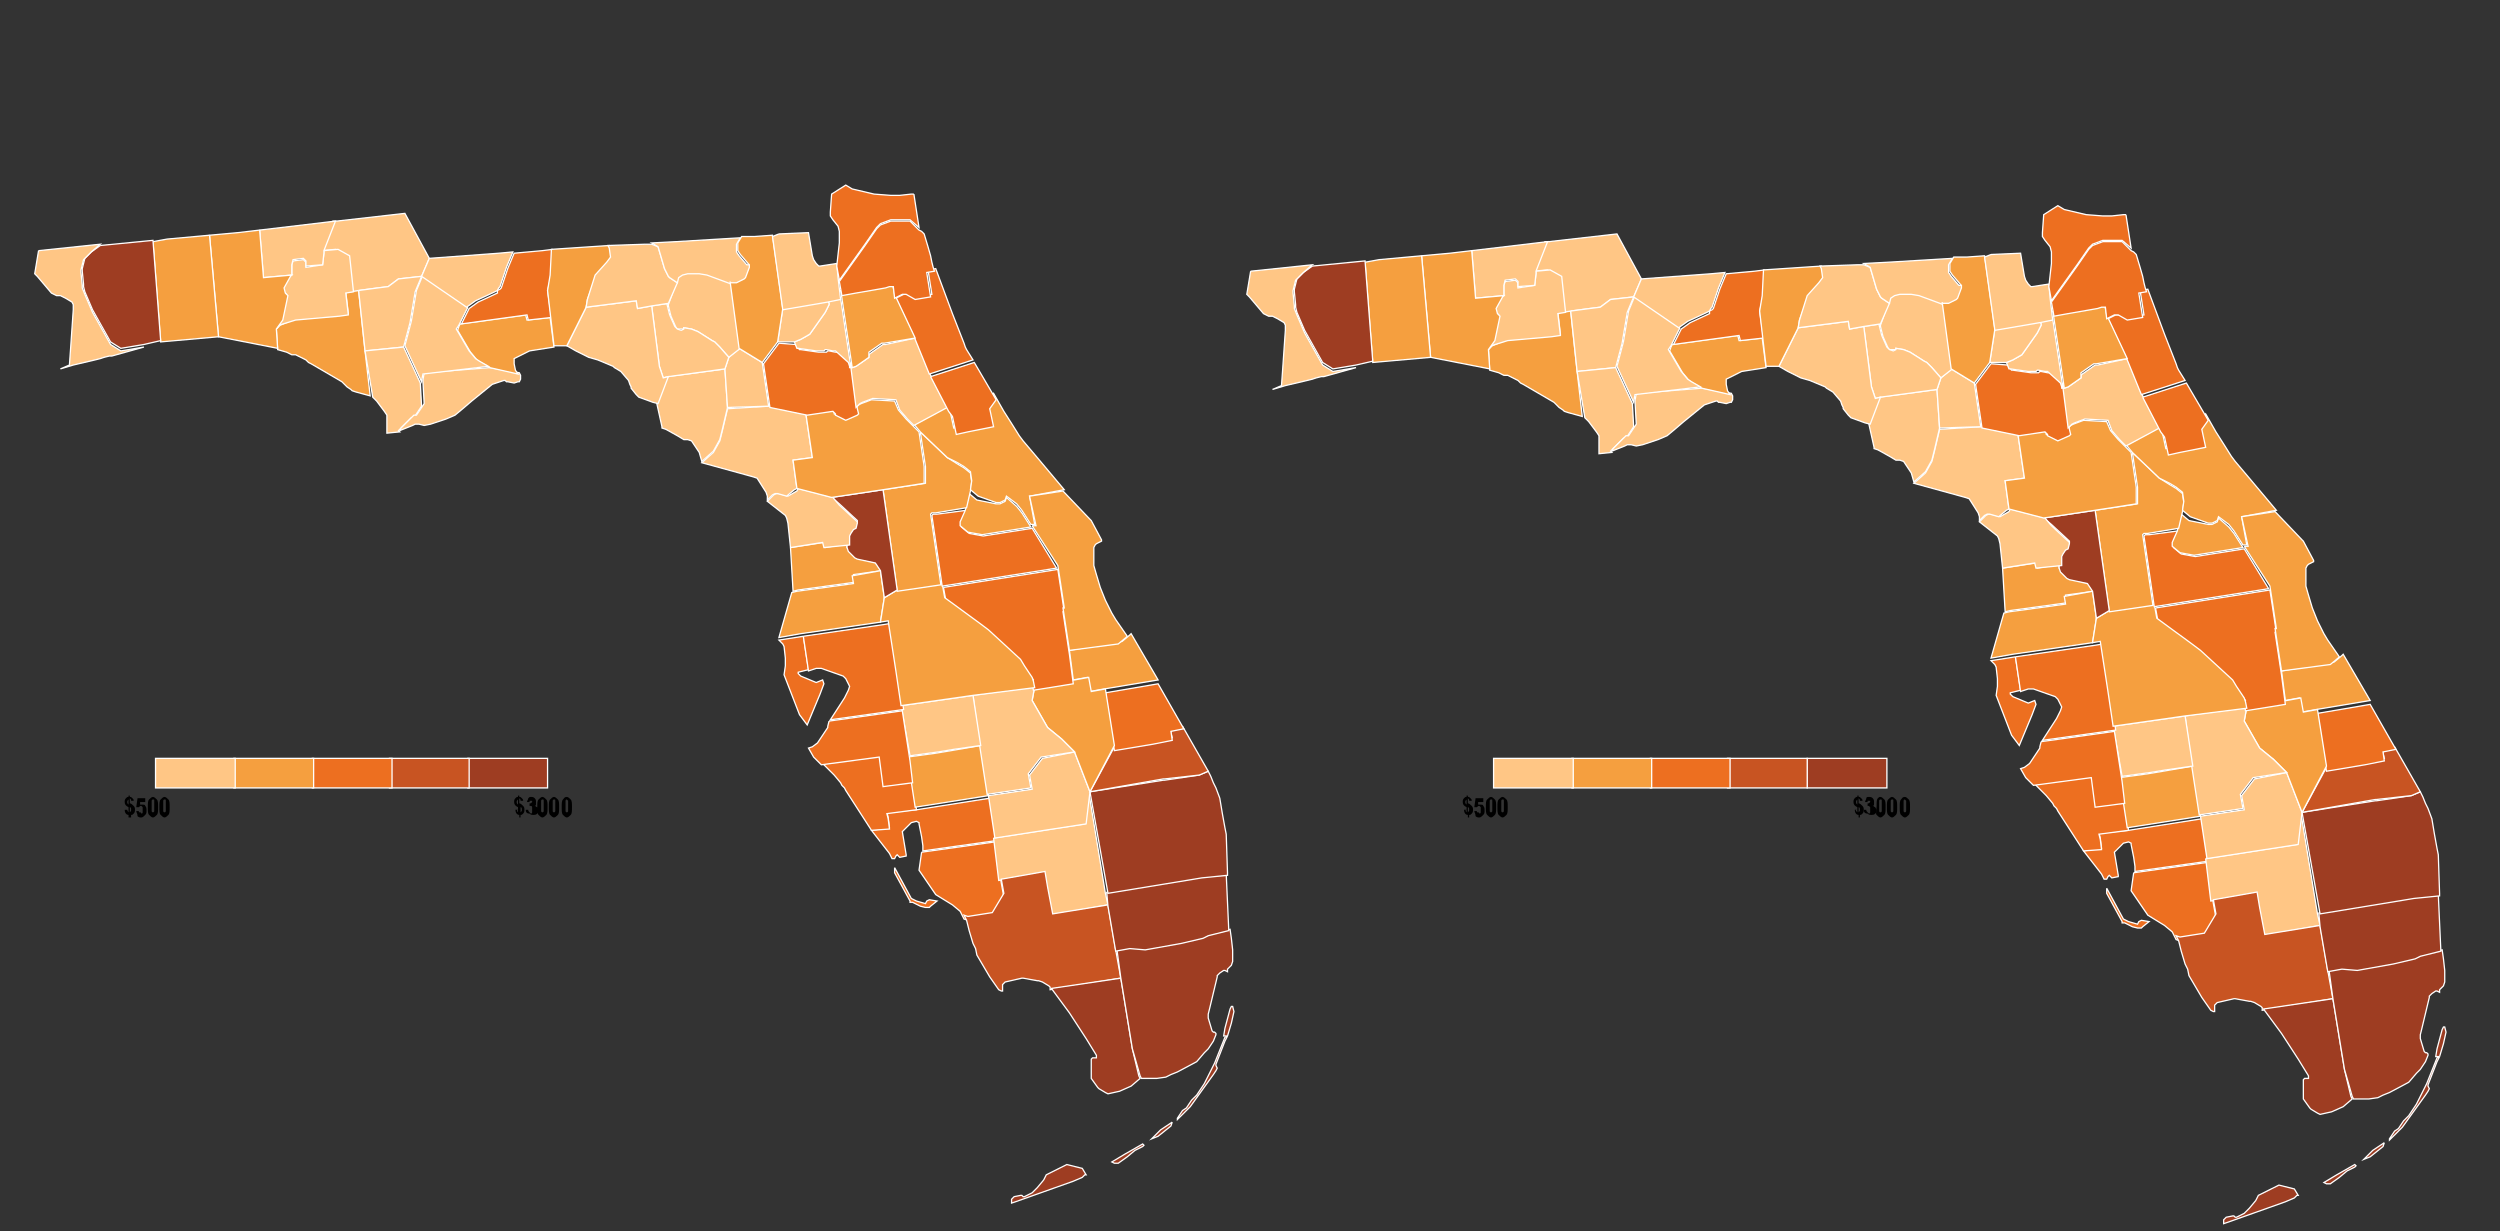 <?xml version="1.0" encoding="utf-8"?>
<!-- Generator: Adobe Illustrator 26.5.0, SVG Export Plug-In . SVG Version: 6.00 Build 0)  -->
<svg version="1.1"
	 id="svg3258" xmlns:rdf="http://www.w3.org/1999/02/22-rdf-syntax-ns#" xmlns:cc="http://creativecommons.org/ns#" xmlns:inkscape="http://www.inkscape.org/namespaces/inkscape" xmlns:svg="http://www.w3.org/2000/svg" xmlns:sodipodi="http://sodipodi.sourceforge.net/DTD/sodipodi-0.dtd" xmlns:dc="http://purl.org/dc/elements/1.1/" sodipodi:docname="fl.svg"
	 xmlns="http://www.w3.org/2000/svg" xmlns:xlink="http://www.w3.org/1999/xlink" x="0px" y="0px" viewBox="0 0 194.5 95.8"
	 style="enable-background:new 0 0 194.5 95.8;" xml:space="preserve">
<rect x="0" y="0" width="194.5" height="95.8" fill="#333333" stroke="none"/>
<style type="text/css">
	.st0{fill:#F59F3F;stroke:#FFFFFF;stroke-width:0.1;stroke-miterlimit:10;}
	.st1{fill:#FFC685;stroke:#FFFFFF;stroke-width:0.1;stroke-miterlimit:10;}
	.st2{fill:#ED6F20;stroke:#FFFFFF;stroke-width:0.1;stroke-miterlimit:10;}
	.st3{fill:#C85422;stroke:#FFFFFF;stroke-width:0.1;stroke-miterlimit:10;}
	.st4{fill:#9E3D22;stroke:#FFFFFF;stroke-width:0.1;stroke-miterlimit:10;}
</style>
<sodipodi:namedview  bordercolor="#666666" borderopacity="1" fit-margin-bottom="0" fit-margin-left="0" fit-margin-right="0" fit-margin-top="0" gridtolerance="10" guidetolerance="10" id="namedview3264" inkscape:current-layer="svg3258" inkscape:cx="8.4866449" inkscape:cy="38.066552" inkscape:pageopacity="0" inkscape:pageshadow="2" inkscape:window-height="716" inkscape:window-maximized="1" inkscape:window-width="1366" inkscape:window-x="-8" inkscape:window-y="-8" inkscape:zoom="4.5491794" objecttolerance="10" pagecolor="#ffffff" showgrid="false">
	</sodipodi:namedview>
<path id="Bay" inkscape:connector-curvature="0" class="st0" d="M27.9,22.6l0.5,4.7l0.4,3.5l-1.1-0.3l-0.3-0.1l-0.1-0.1L27,30.1
	l-0.4-0.4l-2.4-1.4L24,28.2l-0.1-0.1L23.8,28l-0.2-0.1l-0.4-0.2L23,27.6l-0.2,0h-0.1l-0.2-0.1l-0.2-0.1l-0.7-0.2l-0.1-1.6l0.3-0.3
	l1.2-0.5l3.4-0.3l0.7-0.1l-0.2-1.7l0.6-0.1L27.9,22.6"/>
<path id="Jackson" inkscape:connector-curvature="0" class="st1" d="M26.2,17.2l5.3-0.6l1.9,3.5l-0.6,1.4L31,21.7l-0.8,0.6l-0.8,0.1
	l-1.5,0.2l-0.6,0.1L27,19.9l-0.9-0.5L25,19.5l0.9-2.3L26.2,17.2"/>
<path id="Charlotte" inkscape:connector-curvature="0" class="st2" d="M71.3,63l5.7-0.9l0.5,3.3l-5.7,0.8v-0.4l-0.1-0.7l-0.2-1V64
	l-0.2-0.1L70.9,64l-0.1,0.1l-0.5,0.5l-0.1,0.1l0.3,1.8v0.1L70,66.7l-0.2-0.2l0,0l-0.1,0.1l-0.1,0.2h-0.2l-0.1-0.2l-0.1-0.2l0,0l0,0
	l-1.4-1.8l1.4-0.2l-0.1-0.8L69,63.2L71.3,63"/>
<path id="Lee" inkscape:connector-curvature="0" class="st2" d="M69.6,67.5l1.3,2.4l0.2,0.1l0.2,0.1l0.7,0.2l0.1-0.2l0.2-0.1
	l0.6,0.1l0,0l-0.5,0.4l-0.1,0.1h-0.1H72l-0.4-0.1L71,70.2h-0.1h-0.1v-0.1l-1.2-2.2V67.5 M71.7,66.3l5.7-0.8l0.5,3.2l0.2,1.1
	l-0.9,1.5l-1.9,0.3L75,71.5l-0.3-0.6l-0.6-0.5l-1.3-0.8l-1.3-1.9L71.7,66.3"/>
<path id="Hendry" inkscape:connector-curvature="0" class="st1" d="M77.3,65.2l4.5-0.7l2.6-0.4l0.3-2.5l1.3,7.9l0.2,0.9l-4.5,0.8
	l-0.4-2.1l-0.2-1.2l-3.4,0.6L77.3,65.2"/>
<path id="Collier" inkscape:connector-curvature="0" class="st3" d="M86.2,70.4l0.6,3.5l0.4,2.2L81.7,77v-0.2l-0.1-0.1l-0.5-0.3
	l-0.3-0.1h-0.1l-1.1-0.2h-0.1l-1.3,0.3l-0.1,0.1L78,76.6v0.1v0.2v0.2h-0.1L77.7,77L77,76l-1-1.7l-0.1-0.5l-0.2-0.4l-0.3-1l-0.2-0.8
	L75,71.2l0,0l0.3,0.1l1.9-0.3l0.9-1.5l-0.2-1.1l3.4-0.6l0.2,1.2l0.4,2.1L86.2,70.4"/>
<path id="Monroe" inkscape:connector-curvature="0" class="st4" d="M91.2,87.3l-0.1,0.3L90.6,88l-0.5,0.4l-0.5,0.2l0,0l0,0l0,0
	l0.1-0.1l0.6-0.6L91.2,87.3L91.2,87.3 M95.5,80.6L95.5,80.6L95.3,81l-0.7,1.8v0.1l0.1,0.2l-0.1,0.2l-0.2,0.3l-1.8,2.5l-0.1,0.1
	l-0.9,0.9l0,0l0,0V87l0.4-0.6l0.3-0.2l0.4-0.6l0.4-0.4l0.6-0.9l0.1-0.2l0.7-1.4l0.8-2L95.5,80.6 M88.3,89.5L87.7,90L87,90.5h-0.3
	l-0.2-0.1l0,0l0,0l1-0.6l1.4-0.8l0,0l0.1,0.1l-0.1,0.1L88.3,89.5 M81.2,91.8L81.2,91.8l0.2-0.4l1.6-0.8l0.4,0.1l0.8,0.2l0.3,0.5l0,0
	h-0.1l-0.1,0.1l-0.1,0.1l-0.7,0.3L79,93.5l-0.3,0.1l0,0v-0.2v-0.1l0.2-0.2l0.5-0.1h0.1l0.1,0.1h0.1l0.4-0.2l0.2-0.1l0.4-0.4
	L81.2,91.8 M87.2,76.1l0.9,5.5l0.5,2.1l0.1,0.2l0,0L88,84.5l-0.9,0.4l-0.9,0.2L86,85l-0.5-0.3l-0.1-0.1l-0.5-0.7v-0.3V83v-0.5v-0.1
	l0.1-0.1h0.1h0.2v-0.1v-0.1l-0.8-1.3l-1.3-2l-1.4-1.9L87.2,76.1"/>
<path id="Miami-Dade" inkscape:connector-curvature="0" class="st4" d="M95.5,80.6h-0.3l0.1-0.6l0.4-1.5l0.1-0.2h0.1l0.1,0.4
	l-0.2,0.9L95.5,80.6 M86.9,73.9l1.1-0.2l1.2,0.1l2.8-0.5l1.7-0.4l0.4-0.2l0.4-0.1l0.4-0.1l0.8-0.2l0,0l0.1,0.7l0.1,0.9v0.3v0.6
	l-0.1,0.3l-0.1,0.1l-0.2,0.2v0.2l-0.2-0.1h-0.1l-0.3,0.2l-0.2,0.2V76l-0.6,2.5L94,78.9v0.3l0.3,1l0.1,0.1h0.1l0.1,0.1v0.1L94.4,81
	L94,81.6l0,0l-0.3,0.3l-0.6,0.7l-1.5,0.8l-0.5,0.2l-0.4,0.2L90,83.9h-1.2l0,0l-0.1-0.2l-0.6-2.1l-0.9-5.5L86.9,73.9"/>
<path id="Broward" inkscape:connector-curvature="0" class="st4" d="M86.1,69.4l6.7-1.1l0.6-0.1l2-0.2l0.2,4.4l-0.8,0.2l-0.4,0.1
	L94,72.8L93.6,73l-1.7,0.4l-2.8,0.5l-1.2-0.1L86.8,74l-0.6-3.5L86.1,69.4"/>
<path id="Palm_Beach" inkscape:connector-curvature="0" class="st4" d="M84.8,61.6l5.7-0.9h0.1l2.7-0.4L94,60l0.2,0.4l0.2,0.5
	l0.2,0.4l0.3,0.8l0.2,1.2l0.2,1.1l0.1,0.5l0.1,3v0.2l-2,0.2l-0.6,0.1l-6.7,1.1L84.8,61.6"/>
<path id="Sarasota" inkscape:connector-curvature="0" class="st2" d="M71,60.8l0.3,2.2L69,63.3l0.1,0.4l0.1,0.8l-1.4,0.1l-2-3.1
	l-0.1-0.2l-0.2-0.2l-0.1-0.2l-0.5-0.6L64.6,60L64,59.4l4.5-0.6l0.3,2.2L71,60.8"/>
<path id="DeSoto" inkscape:connector-curvature="0" class="st0" d="M76.3,58l0.6,3.9l-5.7,0.9l-0.6-3.9l2.2-0.3l1.2-0.2L76.3,58"/>
<path id="Glades" inkscape:connector-curvature="0" class="st1" d="M83.6,58.5l1.2,3.1l-0.3,2.5l-2.6,0.4l-4.5,0.7l-0.5-3.3l3.4-0.5
	l-0.2-1.1l1-1.3L83.6,58.5"/>
<path id="Martin" inkscape:connector-curvature="0" class="st3" d="M92,56.5l2,3.5l-0.7,0.3l-2.7,0.3h-0.1l-5.7,1l1.9-3.5l3-0.5
	l1.5-0.2L91,56.6L92,56.5"/>
<path id="St._Lucie" inkscape:connector-curvature="0" class="st2" d="M86,53.9l4.1-0.7l2,3.5l-1,0.2l0.1,0.7l-1.5,0.3l-3,0.5
	L86,53.9"/>
<path id="Indian_River" inkscape:connector-curvature="0" class="st0" d="M83.2,50.6l4.1-0.7l0.6-0.5l0.1-0.1l2.1,3.6l-4.2,0.7
	l-1.1,0.2l-0.2-1.1l-1.1,0.2L83.2,50.6"/>
<path id="Okeechobee" inkscape:connector-curvature="0" class="st0" d="M80.5,53.4l3.1-0.5l1.1-0.2l0.2,1.1l1.1-0.2l0.7,4.4
	l-1.9,3.6l-1.2-3.1l-1-1l-1.1-0.9l-1.2-2.1L80.5,53.4"/>
<path id="Highlands" inkscape:connector-curvature="0" class="st1" d="M75.7,54.1l4.8-0.7l-0.2,1.1l1.2,2.1l1.1,0.9l1,1L81,58.9
	l-1,1.3l0.2,1.1l-3.4,0.5l-0.6-3.9L75.7,54.1"/>
<path id="Hardee" inkscape:connector-curvature="0" class="st1" d="M70.1,54.9l5.6-0.8l0.6,3.9l-2.1,0.3L73,58.5l-2.2,0.3L70.1,54.9
	"/>
<path id="Manatee" inkscape:connector-curvature="0" class="st2" d="M64.5,56.1l5.7-0.8l0.6,3.9l0.2,1.7l-2.3,0.3l-0.3-2.3l-4.5,0.6
	l-0.6-0.6l-0.4-0.7l0.3-0.1l0.4-0.3l0.8-1.2v-0.1L64.5,56.1"/>
<path id="Pinellas" inkscape:connector-curvature="0" class="st2" d="M62.5,49.5l0.4,2.6l-0.8,0.2l0,0v0.1l0.1,0.1l0.1,0.1l1.2,0.5
	l0.5-0.2l0.1,0.3L63.8,54l-1,2.4l-0.6-0.8L61,52.5l0,0l0.1-0.7v-0.6L61,50.3l-0.1-0.2L60.8,50l-0.2-0.2L62.5,49.5"/>
<path id="Hillsborough" inkscape:connector-curvature="0" class="st2" d="M62.5,49.5l6.2-0.9l0.6-0.1l0.6,3.9l0.4,2.8L64.6,56
	l1.1-1.7l0,0l0.3-0.6l0.1-0.3l-0.3-0.6l-0.2-0.2L63.9,52h-0.4l-0.3,0.1l-0.3,0.1L62.5,49.5"/>
<path id="Hernando" inkscape:connector-curvature="0" class="st0" d="M61.5,42.6l2.6-0.4l0.1,0.4l1.7-0.3v0.3l0.2,0.2l0.5,0.5
	l0.2,0.1l1.4,0.4l0.4,0.6l-2.2,0.3l0.1,0.6l-4.4,0.6L61.7,46L61.5,42.6"/>
<path id="Pasco" inkscape:connector-curvature="0" class="st0" d="M68.5,44.4l0.3,2.1l-0.3,1.9l-6.2,0.9l-1.7,0.3l1-3.5L62,46
	l4.4-0.6l-0.1-0.6L68.5,44.4"/>
<path id="Osceola" inkscape:connector-curvature="0" class="st2" d="M73.4,45.7l8.9-1.4l0.2,1.3l0.3,2h-0.1l0.5,3.3l0.3,2.3
	l-3.1,0.5l-0.1-0.5l0.1-0.3l-0.6-0.8l-0.3-0.5L77,49.3l-0.8-0.6l-2.6-1.9L73.4,45.7"/>
<path id="Polk" inkscape:connector-curvature="0" class="st0" d="M73.3,45.4l0.2,1.1l2.6,1.9l0.8,0.6l2.5,2.3l0.3,0.5l0.6,0.9
	l0.1,0.3l0.1,0.5l-4.8,0.6l-5.6,0.8l-0.4-2.7l-0.6-3.9l-0.6,0.1l0.3-1.9l1-0.6L73.3,45.4"/>
<path id="Orange" inkscape:connector-curvature="0" class="st2" d="M75.2,39.7l-0.4,1V41l0.6,0.5l1.1,0.2l3.8-0.6l1.9,3.1l-8.9,1.4
	l-0.8-5.5l0.1-0.1h0.1h0.2L75.2,39.7"/>
<path id="Seminole" inkscape:connector-curvature="0" class="st0" d="M75.1,39.7l0.3-1.3l0.6,0.5l1.5,0.3h0.2h0.1l0.4-0.2l0.1-0.3
	l0.8,0.7l0.4,0.5l0.7,1.1l-3.8,0.6l-1.1-0.2l-0.6-0.5v-0.3L75.1,39.7"/>
<path id="Lake_FL" inkscape:connector-curvature="0" class="st0" d="M71.6,33.6l2.1,2l0.8,0.5l0.5,0.3l0.5,0.4l0,0l0.1,0.7l-0.1,0.7
	l-0.3,1.3l-2.4,0.4h-0.2h-0.1L72.4,40l0.8,5.5L69.8,46l-1.1-7.9l3.3-0.5v-1.3L71.6,33.6"/>
<path id="Sumter" inkscape:connector-curvature="0" class="st4" d="M64.7,38.7l4-0.6l1.1,7.8l-1,0.6l-0.3-2.1l-0.4-0.6l-1.4-0.3
	l-0.2-0.1L66,42.9l-0.1-0.3v-0.3v-0.6v-0.1l0.1-0.2l0.2-0.3l0.2-0.1l0,0l0.3-0.4v-0.1l-1.4-1.3L64.7,38.7"/>
<path id="Citrus" inkscape:connector-curvature="0" class="st1" d="M62.1,38l2.7,0.7l0.5,0.6l1.4,1.3v0.1l-0.1,0.4l0,0l-0.2,0.1
	l-0.2,0.3l-0.1,0.2v0.1v0.6l-2,0.2L64,42.2l-2.5,0.4l-0.2-1.9l-0.1-0.4l-0.1-0.2L59.7,39l0.1-0.1l0.1-0.1l0.3-0.3l0.2-0.1h0.2
	l0.7,0.2l0.7-0.4L62.1,38L62.1,38"/>
<path id="Levy" inkscape:connector-curvature="0" class="st1" d="M59.8,31.6l2.9,0.6l0.5,3.4l-1.5,0.2L62,38l0,0l-0.2,0.1l-0.6,0.5
	l-0.7-0.2h-0.2l-0.2,0.1l-0.3,0.3l-0.1,0.1V39v-0.4l-0.1-0.3l-0.7-1.1l-0.3-0.1l-4-1.1l0.9-0.8l0.5-0.9l0.2-0.8l0.4-1.7L59.8,31.6"
	/>
<path id="Marion" inkscape:connector-curvature="0" class="st0" d="M62.7,32.2l2-0.3l0.2,0.2v0.1l0.8,0.4l0.8-0.3l0.1-0.1l0,0
	l-0.1-0.4l0.3-0.3l0.2-0.1l0.8-0.3l1.8,0.1l0.3,0.7l0.6,0.7l0.5,0.5l0.5,0.5l0.4,2.7v1.3l-3.2,0.5l-4,0.6L62,38l-0.3-2.2l1.5-0.2
	L62.7,32.2"/>
<path id="Volusia" inkscape:connector-curvature="0" class="st0" d="M71.1,33l2.6-1.4l0.2,0.3l0.3,1.4l0.9-0.2l0,0l2-0.4l-0.3-1.4
	l0.5-0.7l0.8,1.4l0.7,1.1l0.5,0.8l0.3,0.4l1.1,1.3l2.1,2.5l-2.7,0.5l0.4,2.2h-0.3l-0.7-1.1l-0.4-0.5l-0.8-0.6l-0.1,0.3l-0.4,0.2
	h-0.1h-0.2l-1.4-0.5l-0.6-0.5l0.1-0.7l-0.1-0.7l0,0L75,36.3L74.5,36l-0.8-0.4l-2.1-2L71.1,33"/>
<path id="Brevard" inkscape:connector-curvature="0" class="st0" d="M80.3,40.9h0.3l-0.5-2.3l2.6-0.4l2.1,2.2l0,0l0.1,0.1l0,0
	l0.8,1.5v0.1l-0.4,0.2l-0.1,0.1l-0.1,0.2v0.1l0,0v0.2v0.4v0.4V44l0.2,0.7l0.3,1l0.4,1l0.3,0.6l0.2,0.4l0.3,0.5l0,0l0.9,1.3l-0.1,0.1
	L87,50.1l-3.8,0.5l-0.5-3.3h0.1l-0.3-2L82.3,44L80.3,40.9"/>
<path id="Washington" inkscape:connector-curvature="0" class="st1" d="M22.7,21.4v-0.8l0.1-0.3l0.8-0.1l0.2,0.2v0.4l1.3-0.2
	l0.1-0.9v-0.1v-0.1l1.1-0.1l0.9,0.5l0.3,2.8l-0.6,0.1l0.2,1.7l-0.7,0.1L23,24.9l-1.3,0.4l-0.2,0.3l0.4-0.8l0.4-1.9l-0.2-0.2L22,22.3
	l0.5-0.9L22.7,21.4"/>
<path id="Holmes" inkscape:connector-curvature="0" class="st1" d="M20.2,17.9l5.9-0.7l-0.9,2.3v0.1v0.1l-0.1,0.9l-1.3,0.1v-0.4
	l-0.2-0.2l-0.8,0.1l-0.1,0.4v0.8l-2.2,0.2L20.2,17.9"/>
<path id="Walton" inkscape:connector-curvature="0" class="st0" d="M18.5,18.1l1.7-0.2l0.3,3.7l2.2-0.2l-0.1,0.1l-0.5,0.9l0.1,0.4
	l0.2,0.2L22,24.9l-0.5,0.7l0.1,1.5L17,26.2l-0.7-7.9L18.5,18.1"/>
<path id="Okaloosa" inkscape:connector-curvature="0" class="st0" d="M16.3,18.3l0.7,7.9l-4.5,0.4l-0.6-7.8l1.1-0.2L16.3,18.3"/>
<path id="Santa_Rosa" inkscape:connector-curvature="0" class="st4" d="M7.8,19.1l4.1-0.4l0.6,7.8l-1.3,0.3l-1.8,0.3l-0.8-0.5
	l-1.4-2.5l-0.6-1.4l-0.1-0.4v-0.2l-0.1-1v-0.2l0.2-0.8L6.7,20l0.4-0.4L7.8,19.1"/>
<path id="Escambia" inkscape:connector-curvature="0" class="st1" d="M3,19.5L7.8,19l-0.7,0.6l-0.5,0.5l-0.1,0.1L6.3,21v0.2l0.1,1
	v0.2l0.2,0.5l0.6,1.4l1.4,2.5l0.8,0.5l1.8-0.3l-2.5,0.7H8.6H8.5l-0.4,0.1l-0.3,0.1L7.4,28l-1.7,0.4l-1,0.3l0.7-0.3L5.5,27l0.2-2.9
	v-0.2v-0.2l-0.1-0.2l-0.5-0.3L4.7,23H4.5H4.4L4,22.8l-1.1-1.3l-0.2-0.2L3,19.5"/>
<path id="Calhoun" inkscape:connector-curvature="0" class="st1" d="M27.9,22.6l1.5-0.2l0.8-0.1l0.8-0.6l1.8-0.2l-0.5,1.2l-0.4,2.4
	L31.4,27l-3,0.3L27.9,22.6"/>
<path id="Gulf" inkscape:connector-curvature="0" class="st1" d="M28.4,27.3l3-0.3l1.3,2.8l0.1,1.8l-0.6,0.9H32l-1,1l0.1,0.1l-1,0.1
	v-1.3v-0.1L29.9,32l-0.6-0.8L29,30.9l0,0L28.4,27.3"/>
<path id="Franklin" inkscape:connector-curvature="0" class="st1" d="M38.1,28.6l2.3,0.4l0.1,0.2v0.1v0.1l0,0v0.1l-0.1,0.2h-0.1
	L40,29.8l-0.5-0.1h-0.1l-0.1-0.1l-0.1,0l-0.6,0.2l-0.3,0.1l-1.6,1.3L36,31.8l-0.6,0.5l-0.7,0.3L33.5,33L33,33.1L32.6,33h-0.3
	l-0.2,0.1l-1,0.4l0.1-0.2l1-1h0.2l0.6-0.9l-0.1-1.8L33,29L38.1,28.6"/>
<path id="Dixie" inkscape:connector-curvature="0" class="st1" d="M56.4,28.7l0.2,3l-0.4,1.7L56,34.2l-0.5,0.9l-0.9,0.8l-0.2-0.7
	L54,34.6l-0.2-0.3l-0.3-0.1h-0.3l-0.5-0.3l-0.9-0.5l-0.3-0.1v-0.1l-0.4-1.8l0.8-2.1L56.4,28.7"/>
<path id="Gilchrist" inkscape:connector-curvature="0" class="st1" d="M56.7,27.8l0.8-0.7l1.8,1.1l0.5,3.4l-3.2,0.1l-0.2-3
	L56.7,27.8"/>
<path id="Alachua" inkscape:connector-curvature="0" class="st2" d="M60.6,26.7l1.3,0.1l0.3,0.4h0.1l1.4,0.2h0.6l0.1-0.1h0.1
	l0.5,0.1h0.2l1,0.9l0.1,0.3v0.1l0.4,3.1l0.1,0.4l0,0l-0.1,0.1l-0.9,0.4L65,32.3v-0.1L64.8,32l-2,0.3l-2.9-0.6l-0.5-3.4L60.6,26.7"/>
<path id="Putnam" inkscape:connector-curvature="0" class="st1" d="M71.2,26.3l1.1,2.7l1.4,2.7l-2.6,1.4l-0.5-0.5L70,31.9l-0.3-0.8
	L67.9,31l-0.8,0.3l-0.2,0.1l-0.3,0.3l-0.4-3.1h0.1l0.3-0.1l1-0.7v-0.2l0.1-0.1l1-0.7h0.2L71.2,26.3"/>
<path id="Flagler" inkscape:connector-curvature="0" class="st2" d="M72.4,29.3l3.4-1.1l1.7,2.9L77,31.8l0.3,1.4l-2,0.4l0,0
	l-0.9,0.2l-0.3-1.4L73.8,32L72.4,29.3"/>
<path id="St._Johns" inkscape:connector-curvature="0" class="st2" d="M69.7,23.2l0.6-0.3h0.3l0.7,0.2l1.2-0.2L72.2,21l0.6-0.1
	l1.3,3.5l0.9,2.3l0,0l0.1,0.3l0.1,0.2l0.5,0.8l-3.4,1.1l-1.1-2.7L69.7,23.2"/>
<path id="Clay" inkscape:connector-curvature="0" class="st0" d="M69.6,22.9l1.6,3.4l-2.4,0.4h-0.2l-1,0.7v0.2v0.2l-1,0.7l-0.3,0.1
	l-0.8-5.4l-0.1-0.6l1.1-0.2l2.3-0.4l0.3-0.1h0.3L69.6,22.9"/>
<path id="Bradford" inkscape:connector-curvature="0" class="st1" d="M64.4,23.4l1-0.2l0.8,5.4h-0.1v-0.1L66,28.2l-1-0.9h-0.2
	l-0.5-0.1h-0.1l-0.1,0.1h-0.6l-1.4-0.2H62l-0.2-0.5l0.5-0.2L63,26l1.2-1.7l0.3-0.6v-0.1L64.4,23.4"/>
<path id="Union" inkscape:connector-curvature="0" class="st1" d="M64.4,23.4l0.1,0.2v0.1l-0.3,0.6L63,26l-0.7,0.4l-0.5,0.2h-1.3
	l0.4-2.6L64.4,23.4"/>
<path id="Suwannee" inkscape:connector-curvature="0" class="st1" d="M56.9,21.9l0.7,5.2l-0.9,0.7L56,27l-0.4-0.4l-0.2-0.1l-1.1-0.7
	l-0.5-0.2l-0.6-0.1v0.1H53h-0.3l-0.1-0.1l-0.4-0.9L52,23.8v-0.1l0,0l0.6-1.7l0.1-0.5l0,0l0.3-0.2l0.4-0.1h0.9l0.6,0.1L56.9,21.9"/>
<path id="Lafayette" inkscape:connector-curvature="0" class="st1" d="M52,23.6L52,23.6l-0.1,0.1l0.2,0.8l0.4,0.9l0.2,0.2l0.3,0.1
	l0.2-0.1v-0.1l0.6,0.1l0.5,0.2l1.1,0.7l0.2,0.1L56,27l0.7,0.8l-0.3,0.9L52,29.3l-0.4,0.1l-0.3-0.9l-0.6-4.7L52,23.6"/>
<path id="Taylor" inkscape:connector-curvature="0" class="st1" d="M50.7,23.8l0.6,4.7l0.3,0.9l0.4-0.1l-0.8,2.1l-0.4-0.1l-1.1-0.4
	l-0.1-0.1l-0.1-0.1l-0.4-0.5v-0.1L49,29.9l-0.1-0.3l-0.6-0.7l-0.5-0.3l-0.1-0.1L46.5,28l-0.7-0.2l-1-0.5l-0.7-0.4l1.5-3l3.9-0.5
	l0.1,0.6L50.7,23.8"/>
<path id="Wakulla" inkscape:connector-curvature="0" class="st0" d="M35.8,25.2l5.1-0.7l0.1,0.4l1.8-0.2l0.3,2.3l-1.9,0.3l-1,0.5
	L40,27.9v0.4l0.1,0.5l0,0l0.2,0.3l-2.2-0.5l-0.7-0.4L37.1,28l-0.5-0.6l-1-1.7l0.1-0.3L35.8,25.2"/>
<path id="Liberty" inkscape:connector-curvature="0" class="st1" d="M36.4,23.9l-0.6,1.2l-0.1,0.2l-0.2,0.3l1,1.7l0.5,0.6l0.3,0.2
	l0.7,0.4l-5.1,0.6l-0.1,0.6l-1.3-2.8L32,25l0.4-2.4l0.5-1.2L36.4,23.9"/>
<path id="Gadsden" inkscape:connector-curvature="0" class="st1" d="M38.8,19.7l1.1-0.1l-0.5,1.2l-0.5,1.5l-0.1,0.1l-0.1,0.2
	l-0.2,0.1L37,23.4l-0.7,0.5l-3.5-2.4l0.6-1.4l0,0L38.8,19.7"/>
<path id="Leon" inkscape:connector-curvature="0" class="st2" d="M43,19.4l-0.1,2l-0.3,1.2l0.3,2.1l-1.8,0.2L41,24.5l-5.1,0.7
	l0.6-1.2l0.7-0.5l1.5-0.7l0-0.2l0.2-0.1l0.1-0.1l0.5-1.5l0.5-1.2l2.2-0.2L43,19.4"/>
<path id="Jefferson" inkscape:connector-curvature="0" class="st0" d="M45.9,19.2l1.5-0.1l0.1,0.2l0.1,0.7l-0.3,0.4l-0.9,1l-0.7,1.9
	l-0.1,0.6l-1.5,3h-1l-0.5-4.3l0.2-1.2l0.1-2L45.9,19.2"/>
<path id="Madison" inkscape:connector-curvature="0" class="st1" d="M50.2,19h0.5l0.5,0.2l0.5,1.7l0.3,0.6l0.1,0.1l0.6,0.4L52,23.6
	l-1.3,0.2L49.6,24l-0.1-0.6l-3.9,0.5l0.1-0.6l0.6-1.9l0.9-1l0.3-0.4l-0.1-0.7l-0.1-0.2L50.2,19"/>
<path id="Hamilton" inkscape:connector-curvature="0" class="st1" d="M52.6,18.8l5-0.3L57.3,19v0.2v0.4l0.2,0.3l0.6,0.7l0.2,0
	l0.1,0.3V21l-0.3,0.8L58,21.9l-0.6,0.3h-0.5v-0.1L55,21.4l-0.6-0.1h-0.9l-0.4,0.1l-0.3,0.2l0,0L52.7,22l-0.6-0.4L52,21.5l-0.3-0.6
	l-0.5-1.7l-0.5-0.3L52.6,18.8"/>
<path id="Columbia" inkscape:connector-curvature="0" class="st0" d="M58.7,18.4l1.4-0.1l0.8,5.7l-0.4,2.6l-1.2,1.6l-1.8-1.1
	l-0.7-5.2V22h0.5l0.6-0.3l0.1-0.1l0.3-0.8v-0.1l0-0.1l-0.1-0.1l-0.6-0.7l-0.2-0.3v-0.4v-0.2l0.3-0.5H58.7"/>
<path id="Baker" inkscape:connector-curvature="0" class="st1" d="M60.6,18.2l2.3-0.1l0.3,1.8l0.1,0.3l0.2,0.3l0.2,0.2h0.1l1.3-0.2
	l0.1,1.1l0.2,1.7l-1,0.2l-3.5,0.6l-0.8-5.7L60.6,18.2"/>
<path id="Duval" inkscape:connector-curvature="0" class="st2" d="M65.3,21.9l2-2.8l0.9-1.3l0.2-0.2l0.1-0.1l0.8-0.3h1.3h0.2
	l0.7,0.7l0.2,0.1l0.2,0.2l0.3,1l0.2,0.7l0.1,0.5l0.1,0.4l0.1,0.3l-0.6,0.1l0.3,1.9l-1.2,0.2l-0.7-0.4h-0.3l-0.6,0.3l-0.1-0.9h-0.3
	l-0.3,0.1l-2.3,0.4L65.5,23L65.3,21.9"/>
<path id="Nassau" inkscape:connector-curvature="0" class="st2" d="M71.1,15.1l0.4,2.6l-0.7-0.6h-0.2h-1.3l-0.8,0.3l-0.1,0.1
	l-0.2,0.2L67.3,19l-2,2.8l-0.2-1.1l0.1-0.9l0.1-0.9V18l-0.1-0.4l-0.4-0.5l-0.2-0.3v-0.3l0.1-1.4l1.1-0.7l0.5,0.3l1.7,0.4l1.3,0.1H70
	l0.9-0.1H71.1"/>
<g>
	<rect x="36.4" y="59" class="st4" width="6.2" height="2.3"/>
	<rect x="30.3" y="59" class="st3" width="6.2" height="2.3"/>
	<rect x="24.3" y="59" class="st2" width="6.2" height="2.3"/>
	<rect x="18.2" y="59" class="st0" width="6.2" height="2.3"/>
	<rect x="12.1" y="59" class="st1" width="6.2" height="2.3"/>
</g>
<g>
	<path d="M10,63.2v-0.4c-0.2-0.1-0.3-0.2-0.3-0.4c0-0.1,0-0.2,0.1-0.3S9.9,62,10,62v-0.1h0.1V62c0.1,0,0.1,0,0.2,0.1
		c0.1,0.1,0.1,0.1,0.1,0.2l-0.2,0c0-0.1,0-0.1-0.1-0.2v0.4c0.1,0,0.2,0.1,0.3,0.2c0.1,0.1,0.1,0.2,0.1,0.3c0,0.1,0,0.2-0.1,0.3
		s-0.1,0.1-0.2,0.1v0.2H10v-0.2c-0.2,0-0.3-0.2-0.3-0.4l0.2,0C9.9,63,9.9,63.1,10,63.2C10,63.2,10,63.2,10,63.2z M10,62.2
		C10,62.2,10,62.2,10,62.2c-0.1,0.1-0.1,0.1-0.1,0.2c0,0.1,0,0.1,0.1,0.2V62.2z M10.1,63.2C10.2,63.2,10.2,63.2,10.1,63.2
		c0.1-0.1,0.1-0.1,0.1-0.2c0-0.1,0-0.2-0.1-0.2V63.2z"/>
	<path d="M10.6,63.1l0.2,0c0,0.1,0,0.1,0.1,0.1s0.1,0.1,0.1,0.1c0,0,0.1,0,0.1-0.1s0-0.1,0-0.2c0-0.1,0-0.2,0-0.2
		c0,0-0.1-0.1-0.1-0.1c-0.1,0-0.1,0-0.2,0.1l-0.2,0l0.1-0.7h0.6v0.3h-0.4l0,0.2c0.1,0,0.1,0,0.2,0c0.1,0,0.2,0,0.2,0.1
		c0.1,0.1,0.1,0.2,0.1,0.4c0,0.1,0,0.2-0.1,0.3s-0.2,0.2-0.3,0.2c-0.1,0-0.2,0-0.3-0.1C10.7,63.3,10.6,63.2,10.6,63.1z"/>
	<path d="M11.9,62c0.1,0,0.2,0.1,0.3,0.2s0.1,0.3,0.1,0.6c0,0.3,0,0.5-0.1,0.6s-0.2,0.2-0.3,0.2c-0.1,0-0.2-0.1-0.3-0.2
		s-0.1-0.3-0.1-0.6c0-0.3,0-0.5,0.1-0.6S11.8,62,11.9,62z M11.9,62.2c0,0-0.1,0-0.1,0.1s0,0.2,0,0.4c0,0.2,0,0.4,0,0.4
		c0,0.1,0.1,0.1,0.1,0.1c0,0,0.1,0,0.1-0.1c0-0.1,0-0.2,0-0.4c0-0.2,0-0.4,0-0.4C12,62.2,12,62.2,11.9,62.2z"/>
	<path d="M12.8,62c0.1,0,0.2,0.1,0.3,0.2s0.1,0.3,0.1,0.6c0,0.3,0,0.5-0.1,0.6s-0.2,0.2-0.3,0.2c-0.1,0-0.2-0.1-0.3-0.2
		s-0.1-0.3-0.1-0.6c0-0.3,0-0.5,0.1-0.6S12.7,62,12.8,62z M12.8,62.2c0,0-0.1,0-0.1,0.1s0,0.2,0,0.4c0,0.2,0,0.4,0,0.4
		c0,0.1,0.1,0.1,0.1,0.1c0,0,0.1,0,0.1-0.1c0-0.1,0-0.2,0-0.4c0-0.2,0-0.4,0-0.4C12.9,62.2,12.9,62.2,12.8,62.2z"/>
</g>
<g>
	<path d="M40.3,63.2v-0.4c-0.2-0.1-0.3-0.2-0.3-0.4c0-0.1,0-0.2,0.1-0.3s0.1-0.1,0.2-0.1v-0.1h0.1V62c0.1,0,0.1,0,0.2,0.1
		c0.1,0.1,0.1,0.1,0.1,0.2l-0.2,0c0-0.1,0-0.1-0.1-0.2v0.4c0.1,0,0.2,0.1,0.3,0.2c0.1,0.1,0.1,0.2,0.1,0.3c0,0.1,0,0.2-0.1,0.3
		s-0.1,0.1-0.2,0.1v0.2h-0.1v-0.2c-0.2,0-0.3-0.2-0.3-0.4l0.2,0C40.2,63,40.2,63.1,40.3,63.2C40.3,63.2,40.3,63.2,40.3,63.2z
		 M40.3,62.2C40.3,62.2,40.3,62.2,40.3,62.2c-0.1,0.1-0.1,0.1-0.1,0.2c0,0.1,0,0.1,0.1,0.2V62.2z M40.5,63.2
		C40.5,63.2,40.5,63.2,40.5,63.2c0.1-0.1,0.1-0.1,0.1-0.2c0-0.1,0-0.2-0.1-0.2V63.2z"/>
	<path d="M40.9,63l0.2,0c0,0.1,0,0.1,0.1,0.2c0,0,0.1,0.1,0.1,0.1c0,0,0.1,0,0.1-0.1c0,0,0-0.1,0-0.2c0-0.1,0-0.1,0-0.2
		s-0.1-0.1-0.1-0.1c0,0-0.1,0-0.1,0l0-0.2c0.1,0,0.1,0,0.1,0s0.1-0.1,0.1-0.1c0,0,0-0.1,0-0.1c0,0-0.1,0-0.1,0s-0.1,0-0.1,0
		c0,0,0,0.1,0,0.1l-0.2,0c0-0.1,0.1-0.2,0.1-0.3c0.1-0.1,0.1-0.1,0.2-0.1c0.1,0,0.2,0,0.3,0.1s0.1,0.2,0.1,0.3c0,0.1,0,0.1,0,0.2
		s-0.1,0.1-0.1,0.1c0.1,0,0.1,0.1,0.2,0.1s0.1,0.1,0.1,0.2c0,0.1,0,0.2-0.1,0.3c-0.1,0.1-0.2,0.1-0.3,0.1c-0.1,0-0.2,0-0.3-0.1
		C41,63.3,40.9,63.2,40.9,63z"/>
	<path d="M42.2,62c0.1,0,0.2,0.1,0.3,0.2s0.1,0.3,0.1,0.6c0,0.3,0,0.5-0.1,0.6s-0.2,0.2-0.3,0.2c-0.1,0-0.2-0.1-0.3-0.2
		s-0.1-0.3-0.1-0.6c0-0.3,0-0.5,0.1-0.6S42.1,62,42.2,62z M42.2,62.2c0,0-0.1,0-0.1,0.1s0,0.2,0,0.4c0,0.2,0,0.4,0,0.4
		c0,0.1,0.1,0.1,0.1,0.1c0,0,0.1,0,0.1-0.1c0-0.1,0-0.2,0-0.4c0-0.2,0-0.4,0-0.4C42.3,62.2,42.3,62.2,42.2,62.2z"/>
	<path d="M43.1,62c0.1,0,0.2,0.1,0.3,0.2s0.1,0.3,0.1,0.6c0,0.3,0,0.5-0.1,0.6s-0.2,0.2-0.3,0.2c-0.1,0-0.2-0.1-0.3-0.2
		s-0.1-0.3-0.1-0.6c0-0.3,0-0.5,0.1-0.6S43,62,43.1,62z M43.1,62.2c0,0-0.1,0-0.1,0.1s0,0.2,0,0.4c0,0.2,0,0.4,0,0.4
		c0,0.1,0.1,0.1,0.1,0.1c0,0,0.1,0,0.1-0.1c0-0.1,0-0.2,0-0.4c0-0.2,0-0.4,0-0.4C43.2,62.2,43.2,62.2,43.1,62.2z"/>
	<path d="M44.1,62c0.1,0,0.2,0.1,0.3,0.2s0.1,0.3,0.1,0.6c0,0.3,0,0.5-0.1,0.6s-0.2,0.2-0.3,0.2c-0.1,0-0.2-0.1-0.3-0.2
		s-0.1-0.3-0.1-0.6c0-0.3,0-0.5,0.1-0.6S43.9,62,44.1,62z M44.1,62.2c0,0-0.1,0-0.1,0.1s0,0.2,0,0.4c0,0.2,0,0.4,0,0.4
		c0,0.1,0.1,0.1,0.1,0.1c0,0,0.1,0,0.1-0.1c0-0.1,0-0.2,0-0.4c0-0.2,0-0.4,0-0.4C44.1,62.2,44.1,62.2,44.1,62.2z"/>
</g>
<sodipodi:namedview  bordercolor="#666666" borderopacity="1" fit-margin-bottom="0" fit-margin-left="0" fit-margin-right="0" fit-margin-top="0" gridtolerance="10" guidetolerance="10" id="namedview3264" inkscape:current-layer="svg3258" inkscape:cx="8.4866449" inkscape:cy="38.066552" inkscape:pageopacity="0" inkscape:pageshadow="2" inkscape:window-height="716" inkscape:window-maximized="1" inkscape:window-width="1366" inkscape:window-x="-8" inkscape:window-y="-8" inkscape:zoom="4.5491794" objecttolerance="10" pagecolor="#ffffff" showgrid="false">
	</sodipodi:namedview>
<path id="Bay_00000069381130966487529450000000113415727025389479_" inkscape:connector-curvature="0" class="st0" d="M122.2,24.2
	l0.5,4.7l0.4,3.5l-1.1-0.3l-0.3-0.1l-0.1-0.1l-0.3-0.2l-0.4-0.4l-2.4-1.4l-0.2-0.1l-0.1-0.1l-0.1-0.1l-0.2-0.1l-0.4-0.2l-0.2-0.1
	l-0.2,0H117l-0.2-0.1l-0.2-0.1l-0.7-0.2l-0.1-1.6l0.3-0.3l1.2-0.5l3.4-0.3l0.7-0.1l-0.2-1.7l0.6-0.1L122.2,24.2"/>
<path id="Jackson_00000070090075273441443830000001164817417416866696_" inkscape:connector-curvature="0" class="st1" d="
	M120.5,18.8l5.3-0.6l1.9,3.5l-0.6,1.4l-1.8,0.2l-0.8,0.6l-0.8,0.1l-1.5,0.2l-0.6,0.1l-0.3-2.8l-0.9-0.5l-1.1,0.1l0.9-2.3L120.5,18.8
	"/>
<path id="Charlotte_00000155859307655048341610000006267681777215297437_" inkscape:connector-curvature="0" class="st2" d="
	M165.6,64.6l5.7-0.9l0.5,3.3l-5.7,0.8v-0.4l-0.1-0.7l-0.2-1v-0.1l-0.2-0.1l-0.4,0.1l-0.1,0.1l-0.5,0.5l-0.1,0.1l0.3,1.8v0.1
	l-0.5,0.1l-0.2-0.2l0,0l-0.1,0.1l-0.1,0.2h-0.2l-0.1-0.2l-0.1-0.2l0,0l0,0l-1.4-1.8l1.4-0.2l-0.1-0.8l-0.1-0.4L165.6,64.6"/>
<path id="Lee_00000103979212509343055070000002674944937763336095_" inkscape:connector-curvature="0" class="st2" d="M163.9,69.1
	l1.3,2.4l0.2,0.1l0.2,0.1l0.7,0.2l0.1-0.2l0.2-0.1l0.6,0.1l0,0l-0.5,0.4l-0.1,0.1h-0.1h-0.2l-0.4-0.1l-0.6-0.3h-0.1h-0.1v-0.1
	l-1.2-2.2V69.1 M166,67.9l5.7-0.8l0.5,3.2l0.2,1.1l-0.9,1.5l-1.9,0.3l-0.3-0.1l-0.3-0.6l-0.6-0.5l-1.3-0.8l-1.3-1.9L166,67.9"/>
<path id="Hendry_00000016761504424514152300000004467885543487371941_" inkscape:connector-curvature="0" class="st1" d="
	M171.6,66.8l4.5-0.7l2.6-0.4l0.3-2.5l1.3,7.9l0.2,0.9l-4.5,0.8l-0.4-2.1l-0.2-1.2l-3.4,0.6L171.6,66.8"/>
<path id="Collier_00000020372184020175892330000008363070856430203548_" inkscape:connector-curvature="0" class="st3" d="M180.5,72
	l0.6,3.5l0.4,2.2l-5.5,0.9v-0.2l-0.1-0.1l-0.5-0.3l-0.3-0.1H175l-1.1-0.2h-0.1l-1.3,0.3l-0.1,0.1l-0.1,0.1v0.1v0.2v0.2h-0.1
	l-0.2-0.1l-0.7-1l-1-1.7l-0.1-0.5L170,75l-0.3-1l-0.2-0.8l-0.2-0.4l0,0l0.3,0.1l1.9-0.3l0.9-1.5l-0.2-1.1l3.4-0.6l0.2,1.2l0.4,2.1
	L180.5,72"/>
<path id="Monroe_00000019643560192118694770000013449600149585838526_" inkscape:connector-curvature="0" class="st4" d="
	M185.5,88.9l-0.1,0.3l-0.5,0.4l-0.5,0.4l-0.5,0.2l0,0l0,0l0,0l0.1-0.1l0.6-0.6L185.5,88.9L185.5,88.9 M189.8,82.2L189.8,82.2
	l-0.2,0.4l-0.7,1.8v0.1l0.1,0.2l-0.1,0.2l-0.2,0.3l-1.8,2.5l-0.1,0.1l-0.9,0.9l0,0l0,0v-0.1l0.4-0.6l0.3-0.2l0.4-0.6l0.4-0.4
	l0.6-0.9l0.1-0.2l0.7-1.4l0.8-2L189.8,82.2 M182.6,91.1l-0.6,0.5l-0.7,0.5H181l-0.2-0.1l0,0l0,0l1-0.6l1.4-0.8l0,0l0.1,0.1l-0.1,0.1
	L182.6,91.1 M175.5,93.4L175.5,93.4l0.2-0.4l1.6-0.8l0.4,0.1l0.8,0.2l0.3,0.5l0,0h-0.1l-0.1,0.1l-0.1,0.1l-0.7,0.3l-4.5,1.6
	l-0.3,0.1l0,0V95v-0.1l0.2-0.2l0.5-0.1h0.1l0.1,0.1h0.1l0.4-0.2l0.2-0.1L175,94L175.5,93.4 M181.5,77.7l0.9,5.5l0.5,2.1l0.1,0.2l0,0
	l-0.7,0.6l-0.9,0.4l-0.9,0.2l-0.2-0.1l-0.5-0.3l-0.1-0.1l-0.5-0.7v-0.3v-0.6v-0.5V84l0.1-0.1h0.1h0.2v-0.1v-0.1l-0.8-1.3l-1.3-2
	l-1.4-1.9L181.5,77.7"/>
<path id="Miami-Dade_00000026142041656989334940000017059492057872608942_" inkscape:connector-curvature="0" class="st4" d="
	M189.8,82.2h-0.3l0.1-0.6l0.4-1.5l0.1-0.2h0.1l0.1,0.4l-0.2,0.9L189.8,82.2 M181.2,75.5l1.1-0.2l1.2,0.1l2.8-0.5l1.7-0.4l0.4-0.2
	l0.4-0.1l0.4-0.1l0.8-0.2l0,0l0.1,0.7l0.1,0.9v0.3v0.6l-0.1,0.3l-0.1,0.1l-0.2,0.2v0.2l-0.2-0.1h-0.1l-0.3,0.2l-0.2,0.2v0.1
	l-0.6,2.5l-0.1,0.4v0.3l0.3,1l0.1,0.1h0.1l0.1,0.1v0.1l-0.2,0.5l-0.4,0.6l0,0l-0.3,0.3l-0.6,0.7l-1.5,0.8l-0.5,0.2l-0.4,0.2
	l-0.7,0.1h-1.2l0,0l-0.1-0.2l-0.6-2.1l-0.9-5.5L181.2,75.5"/>
<path id="Broward_00000111193437171119202370000005782314496162030745_" inkscape:connector-curvature="0" class="st4" d="M180.4,71
	l6.7-1.1l0.6-0.1l2-0.2l0.2,4.4l-0.8,0.2l-0.4,0.1l-0.4,0.1l-0.4,0.2l-1.7,0.4l-2.8,0.5l-1.2-0.1l-1.1,0.2l-0.6-3.5L180.4,71"/>
<path id="Palm_Beach_00000180353514674695959920000003190368185334068926_" inkscape:connector-curvature="0" class="st4" d="
	M179.1,63.2l5.7-0.9h0.1l2.7-0.4l0.7-0.3l0.2,0.4l0.2,0.5l0.2,0.4l0.3,0.8l0.2,1.2l0.2,1.1l0.1,0.5l0.1,3v0.2l-2,0.2l-0.6,0.1
	l-6.7,1.1L179.1,63.2"/>
<path id="Sarasota_00000061450342295586585530000010269722589497307784_" inkscape:connector-curvature="0" class="st2" d="
	M165.3,62.4l0.3,2.2l-2.3,0.3l0.1,0.4l0.1,0.8l-1.4,0.1l-2-3.1l-0.1-0.2l-0.2-0.2l-0.1-0.2l-0.5-0.6l-0.3-0.3l-0.6-0.6l4.5-0.6
	l0.3,2.2L165.3,62.4"/>
<path id="DeSoto_00000119836486049316401620000011501753499779083159_" inkscape:connector-curvature="0" class="st0" d="
	M170.6,59.6l0.6,3.9l-5.7,0.9l-0.6-3.9l2.2-0.3l1.2-0.2L170.6,59.6"/>
<path id="Glades_00000134231528307194675070000014509306962308093620_" inkscape:connector-curvature="0" class="st1" d="
	M177.9,60.1l1.2,3.1l-0.3,2.5l-2.6,0.4l-4.5,0.7l-0.5-3.3l3.4-0.5l-0.2-1.1l1-1.3L177.9,60.1"/>
<path id="Martin_00000165194743331680931930000014254377400475015079_" inkscape:connector-curvature="0" class="st3" d="
	M186.3,58.1l2,3.5l-0.7,0.3l-2.7,0.3h-0.1l-5.7,1l1.9-3.5l3-0.5l1.5-0.2l-0.2-0.8L186.3,58.1"/>
<path id="St._Lucie_00000097484830845945402400000011510387001898086033_" inkscape:connector-curvature="0" class="st2" d="
	M180.3,55.5l4.1-0.7l2,3.5l-1,0.2l0.1,0.7l-1.5,0.3l-3,0.5L180.3,55.5"/>
<path id="Indian_River_00000013165728541757694540000017108626843830481567_" inkscape:connector-curvature="0" class="st0" d="
	M177.5,52.2l4.1-0.7l0.6-0.5l0.1-0.1l2.1,3.6l-4.2,0.7l-1.1,0.2l-0.2-1.1l-1.1,0.2L177.5,52.2"/>
<path id="Okeechobee_00000181774814737125622440000006149687797155868546_" inkscape:connector-curvature="0" class="st0" d="
	M174.8,55l3.1-0.5l1.1-0.2l0.2,1.1l1.1-0.2l0.7,4.4l-1.9,3.6l-1.2-3.1l-1-1l-1.1-0.9l-1.2-2.1L174.8,55"/>
<path id="Highlands_00000169552419595000741810000006386060234751463843_" inkscape:connector-curvature="0" class="st1" d="
	M170,55.7l4.8-0.7l-0.2,1.1l1.2,2.1l1.1,0.9l1,1l-2.6,0.4l-1,1.3l0.2,1.1l-3.4,0.5l-0.6-3.9L170,55.7"/>
<path id="Hardee_00000051367437655075753830000013649390074301504154_" inkscape:connector-curvature="0" class="st1" d="
	M164.4,56.5l5.6-0.8l0.6,3.9l-2.1,0.3l-1.2,0.2l-2.2,0.3L164.4,56.5"/>
<path id="Manatee_00000158017656150877970210000007860697683988814513_" inkscape:connector-curvature="0" class="st2" d="
	M158.8,57.7l5.7-0.8l0.6,3.9l0.2,1.7l-2.3,0.3l-0.3-2.3l-4.5,0.6l-0.6-0.6l-0.4-0.7l0.3-0.1l0.4-0.3l0.8-1.2v-0.1L158.8,57.7"/>
<path id="Pinellas_00000116234445973335062500000012208741319577568940_" inkscape:connector-curvature="0" class="st2" d="
	M156.8,51.1l0.4,2.6l-0.8,0.2l0,0V54l0.1,0.1l0.1,0.1l1.2,0.5l0.5-0.2l0.1,0.3l-0.3,0.8l-1,2.4l-0.6-0.8l-1.2-3.1l0,0l0.1-0.7v-0.6
	l-0.1-0.9l-0.1-0.2l-0.1-0.1l-0.2-0.2L156.8,51.1"/>
<path id="Hillsborough_00000147218451241972706640000012567479034410215325_" inkscape:connector-curvature="0" class="st2" d="
	M156.8,51.1l6.2-0.9l0.6-0.1l0.6,3.9l0.4,2.8l-5.7,0.8l1.1-1.7l0,0l0.3-0.6l0.1-0.3l-0.3-0.6l-0.2-0.2l-1.7-0.6h-0.4l-0.3,0.1
	l-0.3,0.1L156.8,51.1"/>
<path id="Hernando_00000013173690458203338640000004300895970759860358_" inkscape:connector-curvature="0" class="st0" d="
	M155.8,44.2l2.6-0.4l0.1,0.4l1.7-0.3v0.3l0.2,0.2l0.5,0.5l0.2,0.1l1.4,0.4l0.4,0.6l-2.2,0.3l0.1,0.6l-4.4,0.6l-0.4,0.1L155.8,44.2"
	/>
<path id="Pasco_00000136413971561191663250000008340909371985624234_" inkscape:connector-curvature="0" class="st0" d="M162.8,46
	l0.3,2.1l-0.3,1.9l-6.2,0.9l-1.7,0.3l1-3.5l0.4-0.1l4.4-0.6l-0.1-0.6L162.8,46"/>
<path id="Osceola_00000013186613984859291800000001369363673951185597_" inkscape:connector-curvature="0" class="st2" d="
	M167.7,47.3l8.9-1.4l0.2,1.3l0.3,2H177l0.5,3.3l0.3,2.3l-3.1,0.5l-0.1-0.5l0.1-0.3l-0.6-0.8l-0.3-0.5l-2.5-2.3l-0.8-0.6l-2.6-1.9
	L167.7,47.3"/>
<path id="Polk_00000029729357732158395960000011576070630782161593_" inkscape:connector-curvature="0" class="st0" d="M167.6,47
	l0.2,1.1l2.6,1.9l0.8,0.6l2.5,2.3l0.3,0.5l0.6,0.9l0.1,0.3l0.1,0.5l-4.8,0.6l-5.6,0.8l-0.4-2.7l-0.6-3.9l-0.6,0.1l0.3-1.9l1-0.6
	L167.6,47"/>
<path id="Orange_00000103973241914919663990000012461335510990097327_" inkscape:connector-curvature="0" class="st2" d="
	M169.5,41.3l-0.4,1v0.3l0.6,0.5l1.1,0.2l3.8-0.6l1.9,3.1l-8.9,1.4l-0.8-5.5l0.1-0.1h0.1h0.2L169.5,41.3"/>
<path id="Seminole_00000121967842164898856250000006695661363233817015_" inkscape:connector-curvature="0" class="st0" d="
	M169.4,41.3l0.3-1.3l0.6,0.5l1.5,0.3h0.2h0.1l0.4-0.2l0.1-0.3l0.8,0.7l0.4,0.5l0.7,1.1l-3.8,0.6l-1.1-0.2l-0.6-0.5v-0.3L169.4,41.3"
	/>
<path id="Lake_FL_00000174566693979968661110000012847677153452339889_" inkscape:connector-curvature="0" class="st0" d="
	M165.9,35.2l2.1,2l0.8,0.5l0.5,0.3l0.5,0.4l0,0l0.1,0.7l-0.1,0.7l-0.3,1.3l-2.4,0.4h-0.2h-0.1l-0.1,0.1l0.8,5.5l-3.4,0.5l-1.1-7.9
	l3.3-0.5v-1.3L165.9,35.2"/>
<path id="Sumter_00000044169269545188970700000004577666783337377687_" inkscape:connector-curvature="0" class="st4" d="M159,40.3
	l4-0.6l1.1,7.8l-1,0.6l-0.3-2.1l-0.4-0.6l-1.4-0.3l-0.2-0.1l-0.5-0.5l-0.1-0.3v-0.3v-0.6v-0.1l0.1-0.2l0.2-0.3l0.2-0.1l0,0l0.3-0.4
	v-0.1l-1.4-1.3L159,40.3"/>
<path id="Citrus_00000126291698387042650590000013323366111298493093_" inkscape:connector-curvature="0" class="st1" d="
	M156.4,39.6l2.7,0.7l0.5,0.6l1.4,1.3v0.1l-0.1,0.4l0,0l-0.2,0.1l-0.2,0.3l-0.1,0.2v0.1V44l-2,0.2l-0.1-0.4l-2.5,0.4l-0.2-1.9
	l-0.1-0.4l-0.1-0.2l-1.4-1.1l0.1-0.1l0.1-0.1l0.3-0.3l0.2-0.1h0.2l0.7,0.2l0.7-0.4L156.4,39.6L156.4,39.6"/>
<path id="Levy_00000023241195461124540180000001091240554655743925_" inkscape:connector-curvature="0" class="st1" d="M154.1,33.2
	l2.9,0.6l0.5,3.4l-1.5,0.2l0.3,2.2l0,0l-0.2,0.1l-0.6,0.5l-0.7-0.2h-0.2l-0.2,0.1l-0.3,0.3l-0.1,0.1v0.1v-0.4l-0.1-0.3l-0.7-1.1
	l-0.3-0.1l-4-1.1l0.9-0.8l0.5-0.9l0.2-0.8l0.4-1.7L154.1,33.2"/>
<path id="Marion_00000158732786158967645700000015107235141011477418_" inkscape:connector-curvature="0" class="st0" d="M157,33.8
	l2-0.3l0.2,0.2v0.1l0.8,0.4l0.8-0.3l0.1-0.1l0,0l-0.1-0.4l0.3-0.3l0.2-0.1l0.8-0.3l1.8,0.1l0.3,0.7l0.6,0.7l0.5,0.5l0.5,0.5l0.4,2.7
	v1.3l-3.2,0.5l-4,0.6l-2.7-0.7l-0.3-2.2l1.5-0.2L157,33.8"/>
<path id="Volusia_00000181071857855521514690000012348464865387037058_" inkscape:connector-curvature="0" class="st0" d="
	M165.4,34.6l2.6-1.4l0.2,0.3l0.3,1.4l0.9-0.2l0,0l2-0.4l-0.3-1.4l0.5-0.7l0.8,1.4l0.7,1.1l0.5,0.8l0.3,0.4l1.1,1.3l2.1,2.5l-2.7,0.5
	l0.4,2.2h-0.3l-0.7-1.1l-0.4-0.5l-0.8-0.6l-0.1,0.3l-0.4,0.2H172h-0.2l-1.4-0.5l-0.6-0.5l0.1-0.7l-0.1-0.7l0,0l-0.5-0.4l-0.5-0.3
	l-0.8-0.4l-2.1-2L165.4,34.6"/>
<path id="Brevard_00000176752047314076959950000005543831731028353166_" inkscape:connector-curvature="0" class="st0" d="
	M174.6,42.5h0.3l-0.5-2.3l2.6-0.4l2.1,2.2l0,0l0.1,0.1l0,0l0.8,1.5v0.1l-0.4,0.2l-0.1,0.1l-0.1,0.2v0.1l0,0v0.2v0.4v0.4v0.3l0.2,0.7
	l0.3,1l0.4,1l0.3,0.6l0.2,0.4l0.3,0.5l0,0l0.9,1.3l-0.1,0.1l-0.6,0.5l-3.8,0.5l-0.5-3.3h0.1l-0.3-2l-0.2-1.3L174.6,42.5"/>
<path id="Washington_00000060711392032301625800000012541142435883713966_" inkscape:connector-curvature="0" class="st1" d="
	M117,23v-0.8l0.1-0.3l0.8-0.1l0.2,0.2v0.4l1.3-0.2l0.1-0.9v-0.1v-0.1l1.1-0.1l0.9,0.5l0.3,2.8l-0.6,0.1l0.2,1.7l-0.7,0.1l-3.4,0.3
	l-1.3,0.4l-0.2,0.3l0.4-0.8l0.4-1.9l-0.2-0.2l-0.1-0.4l0.5-0.9L117,23"/>
<path id="Holmes_00000172410146500338592520000017652464948099677851_" inkscape:connector-curvature="0" class="st1" d="
	M114.5,19.5l5.9-0.7l-0.9,2.3v0.1v0.1l-0.1,0.9l-1.3,0.1v-0.4l-0.2-0.2l-0.8,0.1l-0.1,0.4V23l-2.2,0.2L114.5,19.5"/>
<path id="Walton_00000101796141630567321970000013345640775338850987_" inkscape:connector-curvature="0" class="st0" d="
	M112.8,19.7l1.7-0.2l0.3,3.7L117,23l-0.1,0.1l-0.5,0.9l0.1,0.4l0.2,0.2l-0.4,1.9l-0.5,0.7l0.1,1.5l-4.6-0.9l-0.7-7.9L112.8,19.7"/>
<path id="Okaloosa_00000044177775096060986610000016671054224780824224_" inkscape:connector-curvature="0" class="st0" d="
	M110.6,19.9l0.7,7.9l-4.5,0.4l-0.6-7.8l1.1-0.2L110.6,19.9"/>
<path id="Santa_Rosa_00000061437472099858201410000006478338506361993380_" inkscape:connector-curvature="0" class="st4" d="
	M102.1,20.7l4.1-0.4l0.6,7.8l-1.3,0.3l-1.8,0.3l-0.8-0.5l-1.4-2.5l-0.6-1.4l-0.1-0.4v-0.2l-0.1-1v-0.2l0.2-0.8l0.1-0.1l0.4-0.4
	L102.1,20.7"/>
<path id="Escambia_00000121972269034652832360000008108963853817477047_" inkscape:connector-curvature="0" class="st1" d="
	M97.3,21.1l4.8-0.5l-0.7,0.6l-0.5,0.5l-0.1,0.1l-0.2,0.8v0.2l0.1,1V24l0.2,0.5l0.6,1.4l1.4,2.5l0.8,0.5l1.8-0.3l-2.5,0.7h-0.1h-0.1
	l-0.4,0.1l-0.3,0.1l-0.4,0.1L100,30l-1,0.3l0.7-0.3l0.1-1.4l0.2-2.9v-0.2v-0.2l-0.1-0.2l-0.5-0.3L99,24.6h-0.2h-0.1l-0.4-0.2
	l-1.1-1.3L97,22.9L97.3,21.1"/>
<path id="Calhoun_00000047764640950979258840000006008911437634287795_" inkscape:connector-curvature="0" class="st1" d="
	M122.2,24.2l1.5-0.2l0.8-0.1l0.8-0.6l1.8-0.2l-0.5,1.2l-0.4,2.4l-0.5,1.9l-3,0.3L122.2,24.2"/>
<path id="Gulf_00000066500607662793516740000007417321200969875074_" inkscape:connector-curvature="0" class="st1" d="M122.7,28.9
	l3-0.3l1.3,2.8l0.1,1.8l-0.6,0.9h-0.2l-1,1l0.1,0.1l-1,0.1V34v-0.1l-0.2-0.3l-0.6-0.8l-0.3-0.3l0,0L122.7,28.9"/>
<path id="Franklin_00000088113692641028757780000004855430062253307839_" inkscape:connector-curvature="0" class="st1" d="
	M132.4,30.2l2.3,0.4l0.1,0.2v0.1V31l0,0v0.1l-0.1,0.2h-0.1l-0.3,0.1l-0.5-0.1h-0.1l-0.1-0.1l-0.1,0l-0.6,0.2l-0.3,0.1l-1.6,1.3
	l-0.7,0.6l-0.6,0.5l-0.7,0.3l-1.2,0.4l-0.5,0.1l-0.4-0.1h-0.3l-0.2,0.1l-1,0.4l0.1-0.2l1-1h0.2l0.6-0.9l-0.1-1.8l0.1-0.6L132.4,30.2
	"/>
<path id="Dixie_00000144304431376305759610000017682020659115655307_" inkscape:connector-curvature="0" class="st1" d="M150.7,30.3
	l0.2,3l-0.4,1.7l-0.2,0.8l-0.5,0.9l-0.9,0.8l-0.2-0.7l-0.4-0.6l-0.2-0.3l-0.3-0.1h-0.3l-0.5-0.3l-0.9-0.5l-0.3-0.1v-0.1l-0.4-1.8
	l0.8-2.1L150.7,30.3"/>
<path id="Gilchrist_00000068652489430405589880000006110493517546924212_" inkscape:connector-curvature="0" class="st1" d="
	M151,29.4l0.8-0.7l1.8,1.1l0.5,3.4l-3.2,0.1l-0.2-3L151,29.4"/>
<path id="Alachua_00000115495184938568444250000013276089756731831970_" inkscape:connector-curvature="0" class="st2" d="
	M154.9,28.3l1.3,0.1l0.3,0.4h0.1L158,29h0.6l0.1-0.1h0.1l0.5,0.1h0.2l1,0.9l0.1,0.3v0.1l0.4,3.1l0.1,0.4l0,0l-0.1,0.1l-0.9,0.4
	l-0.8-0.4v-0.1l-0.2-0.2l-2,0.3l-2.9-0.6l-0.5-3.4L154.9,28.3"/>
<path id="Putnam_00000016787514972874003880000006756186387817414320_" inkscape:connector-curvature="0" class="st1" d="
	M165.5,27.9l1.1,2.7l1.4,2.7l-2.6,1.4l-0.5-0.5l-0.6-0.7l-0.3-0.8l-1.8-0.1l-0.8,0.3l-0.2,0.1l-0.3,0.3l-0.4-3.1h0.1l0.3-0.1l1-0.7
	v-0.2l0.1-0.1l1-0.7h0.2L165.5,27.9"/>
<path id="Flagler_00000109007889676112762680000001509297702900815801_" inkscape:connector-curvature="0" class="st2" d="
	M166.7,30.9l3.4-1.1l1.7,2.9l-0.5,0.7l0.3,1.4l-2,0.4l0,0l-0.9,0.2l-0.3-1.4l-0.3-0.4L166.7,30.9"/>
<path id="St._Johns_00000166658839391643419680000016298135913518644919_" inkscape:connector-curvature="0" class="st2" d="
	M164,24.8l0.6-0.3h0.3l0.7,0.2l1.2-0.2l-0.3-1.9l0.6-0.1l1.3,3.5l0.9,2.3l0,0l0.1,0.3l0.1,0.2l0.5,0.8l-3.4,1.1l-1.1-2.7L164,24.8"
	/>
<path id="Clay_00000170273706855123859300000000345017118685273487_" inkscape:connector-curvature="0" class="st0" d="M163.9,24.5
	l1.6,3.4l-2.4,0.4h-0.2l-1,0.7v0.2v0.2l-1,0.7l-0.3,0.1l-0.8-5.4l-0.1-0.6l1.1-0.2l2.3-0.4l0.3-0.1h0.3L163.9,24.5"/>
<path id="Bradford_00000089553652816247121600000018327791001197174441_" inkscape:connector-curvature="0" class="st1" d="
	M158.7,25l1-0.2l0.8,5.4h-0.1v-0.1l-0.1-0.3l-1-0.9h-0.2l-0.5-0.1h-0.1l-0.1,0.1h-0.6l-1.4-0.2h-0.1l-0.2-0.5l0.5-0.2l0.7-0.4
	l1.2-1.7l0.3-0.6v-0.1L158.7,25"/>
<path id="Union_00000159428348485429133220000010180303675274454975_" inkscape:connector-curvature="0" class="st1" d="M158.7,25
	l0.1,0.2v0.1l-0.3,0.6l-1.2,1.7l-0.7,0.4l-0.5,0.2h-1.3l0.4-2.6L158.7,25"/>
<path id="Suwannee_00000160890160544045095430000014695221994759357872_" inkscape:connector-curvature="0" class="st1" d="
	M151.2,23.5l0.7,5.2l-0.9,0.7l-0.7-0.8l-0.4-0.4l-0.2-0.1l-1.1-0.7l-0.5-0.2l-0.6-0.1v0.1h-0.2H147l-0.1-0.1l-0.4-0.9l-0.2-0.8v-0.1
	l0,0l0.6-1.7l0.1-0.5l0,0l0.3-0.2l0.4-0.1h0.9l0.6,0.1L151.2,23.5"/>
<path id="Lafayette_00000062871394012883989950000001548564697883257500_" inkscape:connector-curvature="0" class="st1" d="
	M146.3,25.2L146.3,25.2l-0.1,0.1l0.2,0.8l0.4,0.9l0.2,0.2l0.3,0.1l0.2-0.1v-0.1l0.6,0.1l0.5,0.2l1.1,0.7l0.2,0.1l0.4,0.4l0.7,0.8
	l-0.3,0.9l-4.4,0.6l-0.4,0.1l-0.3-0.9l-0.6-4.7L146.3,25.2"/>
<path id="Taylor_00000162327278258297220100000005799810573739280775_" inkscape:connector-curvature="0" class="st1" d="M145,25.4
	l0.6,4.7l0.3,0.9l0.4-0.1l-0.8,2.1l-0.4-0.1l-1.1-0.4l-0.1-0.1l-0.1-0.1l-0.4-0.5v-0.1l-0.1-0.2l-0.1-0.3l-0.6-0.7l-0.5-0.3
	l-0.1-0.1l-1.2-0.5l-0.7-0.2l-1-0.5l-0.7-0.4l1.5-3l3.9-0.5l0.1,0.6L145,25.4"/>
<path id="Wakulla_00000042000162216026988000000004174839980141809820_" inkscape:connector-curvature="0" class="st0" d="
	M130.1,26.8l5.1-0.7l0.1,0.4l1.8-0.2l0.3,2.3l-1.9,0.3l-1,0.5l-0.2,0.1v0.4l0.1,0.5l0,0l0.2,0.3l-2.2-0.5l-0.7-0.4l-0.3-0.2
	l-0.5-0.6l-1-1.7L130,27L130.1,26.8"/>
<path id="Liberty_00000086686445427269889620000005687098749173529475_" inkscape:connector-curvature="0" class="st1" d="
	M130.7,25.5l-0.6,1.2l-0.1,0.2l-0.2,0.3l1,1.7l0.5,0.6l0.3,0.2l0.7,0.4l-5.1,0.6l-0.1,0.6l-1.3-2.8l0.5-1.9l0.4-2.4l0.5-1.2
	L130.7,25.5"/>
<path id="Gadsden_00000036217125806247458670000008461254367336116119_" inkscape:connector-curvature="0" class="st1" d="
	M133.1,21.3l1.1-0.1l-0.5,1.2l-0.5,1.5l-0.1,0.1l-0.1,0.2l-0.2,0.1l-1.5,0.7l-0.7,0.5l-3.5-2.4l0.6-1.4l0,0L133.1,21.3"/>
<path id="Leon_00000071519164445031294130000000914167314237216189_" inkscape:connector-curvature="0" class="st2" d="M137.3,21
	l-0.1,2l-0.3,1.2l0.3,2.1l-1.8,0.2l-0.1-0.4l-5.1,0.7l0.6-1.2l0.7-0.5l1.5-0.7v-0.2l0.2-0.1l0.1-0.1l0.5-1.5l0.5-1.2l2.2-0.2
	L137.3,21"/>
<path id="Jefferson_00000013188903610846190480000007424677628753959553_" inkscape:connector-curvature="0" class="st0" d="
	M140.2,20.8l1.5-0.1l0.1,0.2l0.1,0.7l-0.3,0.4l-0.9,1l-0.7,1.9l-0.1,0.6l-1.5,3h-1l-0.5-4.3l0.2-1.2l0.1-2L140.2,20.8"/>
<path id="Madison_00000171712998603243540430000015627562245097781640_" inkscape:connector-curvature="0" class="st1" d="
	M144.5,20.6h0.5l0.5,0.2l0.5,1.7l0.3,0.6l0.1,0.1l0.6,0.4l-0.7,1.6l-1.3,0.2l-1.1,0.2l-0.1-0.6l-3.9,0.5l0.1-0.6l0.6-1.9l0.9-1
	l0.3-0.4l-0.1-0.7l-0.1-0.2L144.5,20.6"/>
<path id="Hamilton_00000072266709202985915220000008122121994934380969_" inkscape:connector-curvature="0" class="st1" d="
	M146.9,20.4l5-0.3l-0.3,0.5v0.2v0.4l0.2,0.3l0.6,0.7l0.2,0l0.1,0.3v0.1l-0.3,0.8l-0.1,0.1l-0.6,0.3h-0.5v-0.1l-1.9-0.7l-0.6-0.1
	h-0.9l-0.4,0.1l-0.3,0.2l0,0l-0.1,0.4l-0.6-0.4l-0.1-0.1l-0.3-0.6l-0.5-1.7l-0.5-0.3L146.9,20.4"/>
<path id="Columbia_00000168086094484260379450000002440776421214597506_" inkscape:connector-curvature="0" class="st0" d="M153,20
	l1.4-0.1l0.8,5.7l-0.4,2.6l-1.2,1.6l-1.8-1.1l-0.7-5.2v0.1h0.5l0.6-0.3l0.1-0.1l0.3-0.8v-0.1v-0.1l-0.1-0.1l-0.6-0.7l-0.2-0.3v-0.4
	v-0.2L152,20H153"/>
<path id="Baker_00000173141837584592460320000016159903758954187686_" inkscape:connector-curvature="0" class="st1" d="M154.9,19.8
	l2.3-0.1l0.3,1.8l0.1,0.3l0.2,0.3l0.2,0.2h0.1l1.3-0.2l0.1,1.1l0.2,1.7l-1,0.2l-3.5,0.6l-0.8-5.7L154.9,19.8"/>
<path id="Duval_00000002374776375113648650000012709420618709645203_" inkscape:connector-curvature="0" class="st2" d="M159.6,23.5
	l2-2.8l0.9-1.3l0.2-0.2l0.1-0.1l0.8-0.3h1.3h0.2l0.7,0.7l0.2,0.1l0.2,0.2l0.3,1l0.2,0.7l0.1,0.5l0.1,0.4l0.1,0.3l-0.6,0.1l0.3,1.9
	l-1.2,0.2l-0.7-0.4h-0.3l-0.6,0.3l-0.1-0.9h-0.3l-0.3,0.1l-2.3,0.4l-1.1,0.2L159.6,23.5"/>
<path id="Nassau_00000141454447839045343180000011996040243870982548_" inkscape:connector-curvature="0" class="st2" d="
	M165.4,16.7l0.4,2.6l-0.7-0.6h-0.2h-1.3l-0.8,0.3l-0.1,0.1l-0.2,0.2l-0.9,1.3l-2,2.8l-0.2-1.1l0.1-0.9l0.1-0.9v-0.9l-0.1-0.4
	l-0.4-0.5l-0.2-0.3v-0.3l0.1-1.4l1.1-0.7l0.5,0.3l1.7,0.4l1.3,0.1h0.7l0.9-0.1H165.4"/>
<g>
	<rect x="140.6" y="59" class="st4" width="6.2" height="2.3"/>
	<rect x="134.4" y="59" class="st3" width="6.2" height="2.3"/>
	<rect x="128.4" y="59" class="st2" width="6.2" height="2.3"/>
	<rect x="122.3" y="59" class="st0" width="6.2" height="2.3"/>
	<rect x="116.2" y="59" class="st1" width="6.2" height="2.3"/>
</g>
<g>
	<path d="M114.1,63.2v-0.4c-0.2-0.1-0.3-0.2-0.3-0.4c0-0.1,0-0.2,0.1-0.3s0.1-0.1,0.2-0.1v-0.1h0.1V62c0.1,0,0.1,0,0.2,0.1
		c0.1,0.1,0.1,0.1,0.1,0.2l-0.2,0c0-0.1,0-0.1-0.1-0.2v0.4c0.1,0,0.2,0.1,0.3,0.2c0.1,0.1,0.1,0.2,0.1,0.3c0,0.1,0,0.2-0.1,0.3
		s-0.1,0.1-0.2,0.1v0.2h-0.1v-0.2c-0.2,0-0.3-0.2-0.3-0.4l0.2,0C114,63,114,63.1,114.1,63.2C114.1,63.2,114.1,63.2,114.1,63.2z
		 M114.1,62.2C114.1,62.2,114.1,62.2,114.1,62.2c-0.1,0.1-0.1,0.1-0.1,0.2c0,0.1,0,0.1,0.1,0.2V62.2z M114.2,63.2
		C114.3,63.2,114.3,63.2,114.2,63.2c0.1-0.1,0.1-0.1,0.1-0.2c0-0.1,0-0.2-0.1-0.2V63.2z"/>
	<path d="M114.7,63.1l0.2,0c0,0.1,0,0.1,0.1,0.1s0.1,0.1,0.1,0.1c0,0,0.1,0,0.1-0.1s0-0.1,0-0.2c0-0.1,0-0.2,0-0.2
		c0,0-0.1-0.1-0.1-0.1c-0.1,0-0.1,0-0.2,0.1l-0.2,0l0.1-0.7h0.6v0.3H115l0,0.2c0.1,0,0.1,0,0.2,0c0.1,0,0.2,0,0.2,0.1
		c0.1,0.1,0.1,0.2,0.1,0.4c0,0.1,0,0.2-0.1,0.3s-0.2,0.2-0.3,0.2c-0.1,0-0.2,0-0.3-0.1C114.8,63.3,114.7,63.2,114.7,63.1z"/>
	<path d="M116,62c0.1,0,0.2,0.1,0.3,0.2s0.1,0.3,0.1,0.6c0,0.3,0,0.5-0.1,0.6s-0.2,0.2-0.3,0.2c-0.1,0-0.2-0.1-0.3-0.2
		s-0.1-0.3-0.1-0.6c0-0.3,0-0.5,0.1-0.6S115.9,62,116,62z M116,62.2c0,0-0.1,0-0.1,0.1s0,0.2,0,0.4c0,0.2,0,0.4,0,0.4
		c0,0.1,0.1,0.1,0.1,0.1c0,0,0.1,0,0.1-0.1c0-0.1,0-0.2,0-0.4c0-0.2,0-0.4,0-0.4C116.1,62.2,116.1,62.2,116,62.2z"/>
	<path d="M116.9,62c0.1,0,0.2,0.1,0.3,0.2s0.1,0.3,0.1,0.6c0,0.3,0,0.5-0.1,0.6s-0.2,0.2-0.3,0.2c-0.1,0-0.2-0.1-0.3-0.2
		s-0.1-0.3-0.1-0.6c0-0.3,0-0.5,0.1-0.6S116.8,62,116.9,62z M116.9,62.2c0,0-0.1,0-0.1,0.1s0,0.2,0,0.4c0,0.2,0,0.4,0,0.4
		c0,0.1,0.1,0.1,0.1,0.1c0,0,0.1,0,0.1-0.1c0-0.1,0-0.2,0-0.4c0-0.2,0-0.4,0-0.4C117,62.2,117,62.2,116.9,62.2z"/>
</g>
<g>
	<path d="M144.5,63.2v-0.4c-0.2-0.1-0.3-0.2-0.3-0.4c0-0.1,0-0.2,0.1-0.3c0.1-0.1,0.1-0.1,0.2-0.1v-0.1h0.1V62c0.1,0,0.1,0,0.2,0.1
		c0.1,0.1,0.1,0.1,0.1,0.2l-0.2,0c0-0.1,0-0.1-0.1-0.2v0.4c0.1,0,0.2,0.1,0.3,0.2c0.1,0.1,0.1,0.2,0.1,0.3c0,0.1,0,0.2-0.1,0.3
		c-0.1,0.1-0.1,0.1-0.2,0.1v0.2h-0.1v-0.2c-0.2,0-0.3-0.2-0.3-0.4l0.2,0C144.3,63,144.4,63.1,144.5,63.2
		C144.4,63.2,144.4,63.2,144.5,63.2z M144.5,62.2C144.4,62.2,144.4,62.2,144.5,62.2c-0.1,0.1-0.1,0.1-0.1,0.2c0,0.1,0,0.1,0.1,0.2
		V62.2z M144.6,63.2C144.6,63.2,144.6,63.2,144.6,63.2c0.1-0.1,0.1-0.1,0.1-0.2c0-0.1,0-0.2-0.1-0.2V63.2z"/>
	<path d="M145,63l0.2,0c0,0.1,0,0.1,0.1,0.2c0,0,0.1,0.1,0.1,0.1c0,0,0.1,0,0.1-0.1c0,0,0-0.1,0-0.2c0-0.1,0-0.1,0-0.2
		c0,0-0.1-0.1-0.1-0.1c0,0-0.1,0-0.1,0l0-0.2c0.1,0,0.1,0,0.1,0c0,0,0.1-0.1,0.1-0.1c0,0,0-0.1,0-0.1c0,0-0.1,0-0.1,0s-0.1,0-0.1,0
		c0,0,0,0.1,0,0.1l-0.2,0c0-0.1,0.1-0.2,0.1-0.3s0.1-0.1,0.2-0.1c0.1,0,0.2,0,0.3,0.1c0.1,0.1,0.1,0.2,0.1,0.3c0,0.1,0,0.1,0,0.2
		s-0.1,0.1-0.1,0.1c0.1,0,0.1,0.1,0.2,0.1c0,0.1,0.1,0.1,0.1,0.2c0,0.1,0,0.2-0.1,0.3c-0.1,0.1-0.2,0.1-0.3,0.1
		c-0.1,0-0.2,0-0.3-0.1C145.1,63.3,145,63.2,145,63z"/>
	<path d="M146.3,62c0.1,0,0.2,0.1,0.3,0.2s0.1,0.3,0.1,0.6c0,0.3,0,0.5-0.1,0.6s-0.2,0.2-0.3,0.2c-0.1,0-0.2-0.1-0.3-0.2
		S146,63,146,62.7c0-0.3,0-0.5,0.1-0.6S146.2,62,146.3,62z M146.3,62.2c0,0-0.1,0-0.1,0.1s0,0.2,0,0.4c0,0.2,0,0.4,0,0.4
		c0,0.1,0.1,0.1,0.1,0.1c0,0,0.1,0,0.1-0.1c0-0.1,0-0.2,0-0.4c0-0.2,0-0.4,0-0.4C146.4,62.2,146.4,62.2,146.3,62.2z"/>
	<path d="M147.2,62c0.1,0,0.2,0.1,0.3,0.2s0.1,0.3,0.1,0.6c0,0.3,0,0.5-0.1,0.6s-0.2,0.2-0.3,0.2c-0.1,0-0.2-0.1-0.3-0.2
		s-0.1-0.3-0.1-0.6c0-0.3,0-0.5,0.1-0.6S147.1,62,147.2,62z M147.2,62.2c0,0-0.1,0-0.1,0.1s0,0.2,0,0.4c0,0.2,0,0.4,0,0.4
		c0,0.1,0.1,0.1,0.1,0.1c0,0,0.1,0,0.1-0.1c0-0.1,0-0.2,0-0.4c0-0.2,0-0.4,0-0.4C147.3,62.2,147.3,62.2,147.2,62.2z"/>
	<path d="M148.2,62c0.1,0,0.2,0.1,0.3,0.2s0.1,0.3,0.1,0.6c0,0.3,0,0.5-0.1,0.6s-0.2,0.2-0.3,0.2c-0.1,0-0.2-0.1-0.3-0.2
		s-0.1-0.3-0.1-0.6c0-0.3,0-0.5,0.1-0.6S148,62,148.2,62z M148.2,62.2c0,0-0.1,0-0.1,0.1s0,0.2,0,0.4c0,0.2,0,0.4,0,0.4
		c0,0.1,0.1,0.1,0.1,0.1c0,0,0.1,0,0.1-0.1c0-0.1,0-0.2,0-0.4c0-0.2,0-0.4,0-0.4C148.2,62.2,148.2,62.2,148.2,62.2z"/>
</g>
</svg>
